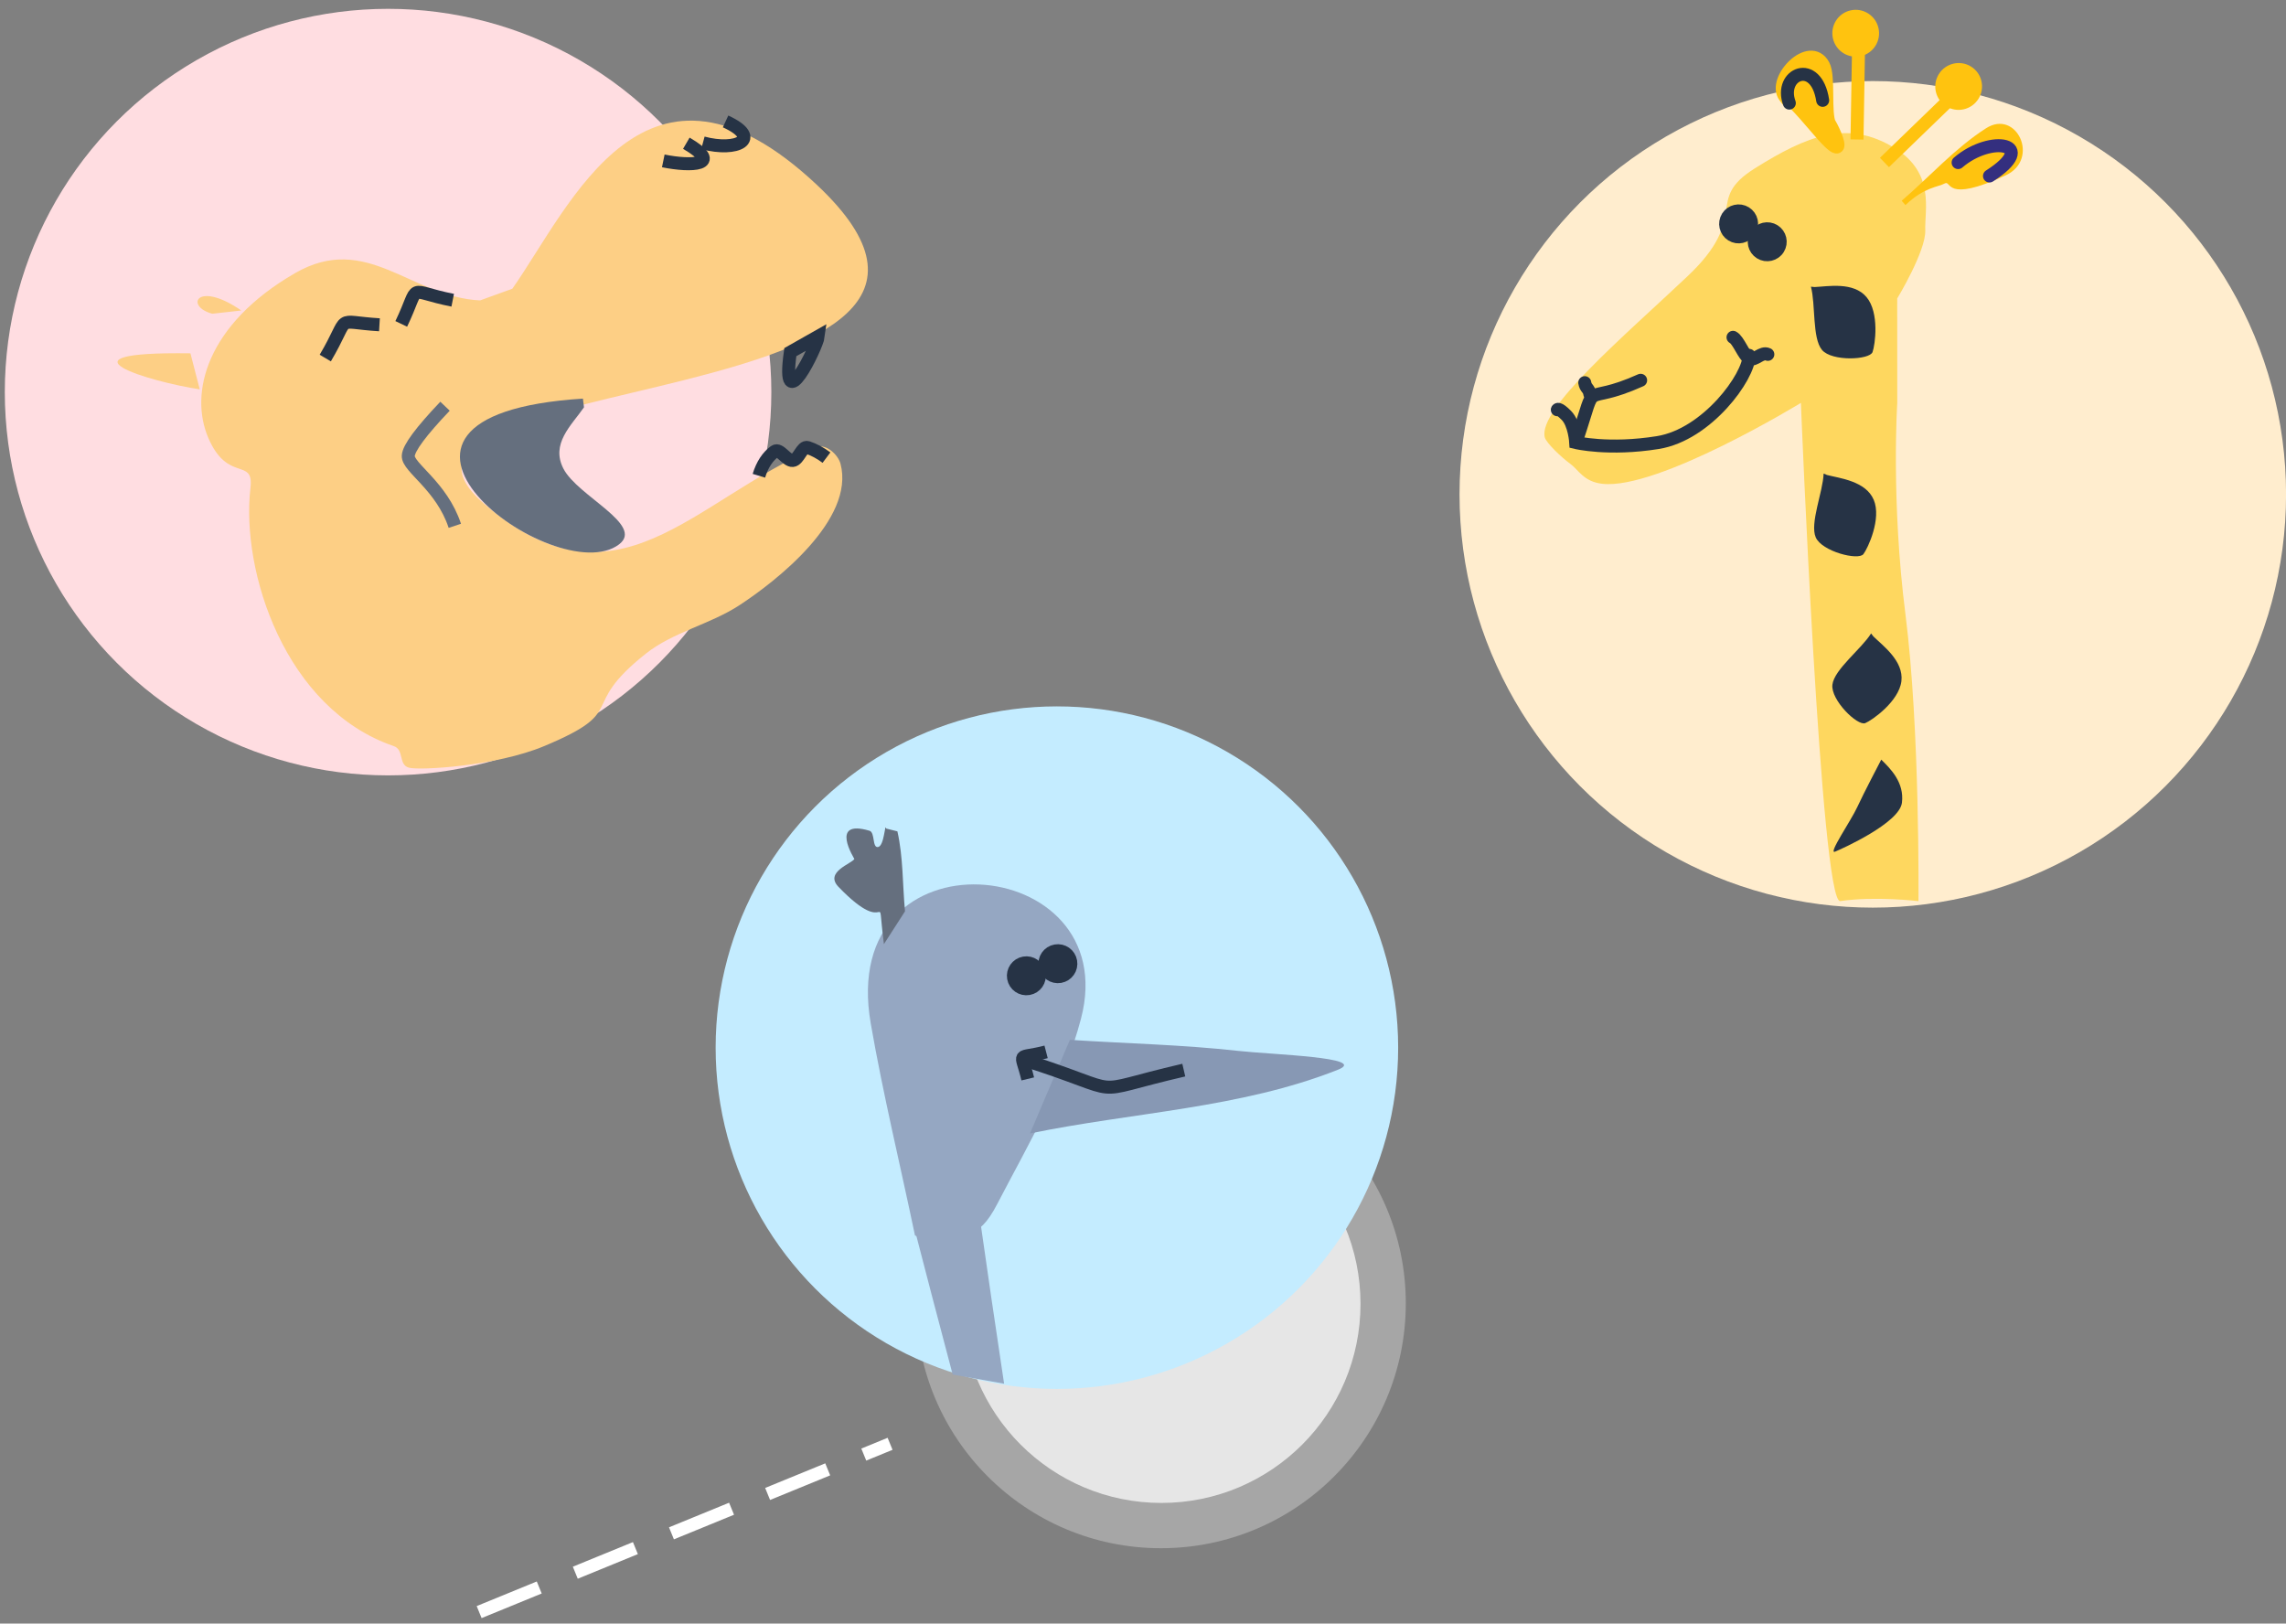 <?xml version="1.0" encoding="UTF-8"?>
<svg width="176px" height="125px" viewBox="0 0 176 125" version="1.1" xmlns="http://www.w3.org/2000/svg" xmlns:xlink="http://www.w3.org/1999/xlink">
    <rect x="0" y="0" width="176" height="125" fill="#808080" stroke="none"/>
    <!-- Generator: Sketch 46.1 (44463) - http://www.bohemiancoding.com/sketch -->
    <title>Group 182</title>
    <desc>Created with Sketch.</desc>
    <defs></defs>
    <g id="App" stroke="none" stroke-width="1" fill="none" fill-rule="evenodd">
        <g id="Group-182" transform="translate(0, -2)">
            <circle id="Oval-30" fill="#FFFFFF" opacity="0.724" cx="89.418" cy="102.382" r="15.328"></circle>
            <circle id="Oval-30" fill="#FFFFFF" opacity="0.3" cx="89.38" cy="102.343" r="18.853"></circle>
            <circle id="Oval-34" fill="#FFDDE1" cx="29.878" cy="32.188" r="29.508"></circle>
            <circle id="Oval-34" fill="#FFEDCE" cx="144.187" cy="40.06" r="31.818"></circle>
            <g id="Group-27" transform="translate(143.294, 37.197) rotate(32) translate(-143.294, -37.197) translate(121.294, 7.197)">
                <path d="M15.849,28.916 C15.849,28.916 10.082,40.444 6.179,42.303 C4.869,42.927 4.064,42.356 3.277,42.303 C2.491,42.25 0.844,41.929 0.52,41.605 C-1.059,40.021 1.561,31.851 3.277,25.285 C4.993,18.718 1.218,19.699 3.277,15.472 C5.336,11.246 7.324,8.455 11.612,8.455 C15.248,8.455 16.036,11.252 16.928,12.573 C17.82,13.895 17.878,18.172 17.878,18.172 L22.143,24.989 C22.143,24.989 25.701,31.606 31.321,38.48 C36.941,45.354 43.853,56.65 43.853,56.65 C43.853,56.65 40.827,58.071 38.743,59.838 C37.594,60.813 15.849,28.916 15.849,28.916 Z" id="Rectangle-45" fill="#FED75F"></path>
                <g id="Group-26" transform="translate(11.293, 0.515)" stroke="#FFC30F">
                    <path d="M0.324,8.811 L2.271,0.979" id="Line" stroke-linecap="square"></path>
                    <ellipse id="Oval-19" fill="#FFC30F" cx="1.946" cy="1.305" rx="1.298" ry="1.305"></ellipse>
                </g>
                <g id="Group-26" transform="translate(6.998, 5.121) rotate(-45) translate(-6.998, -5.121) translate(4.998, 0.121)" stroke="#FFC30F">
                    <path d="M0.324,8.811 L2.271,0.979" id="Line" stroke-linecap="square"></path>
                    <ellipse id="Oval-19" fill="#FFC30F" cx="1.946" cy="1.305" rx="1.298" ry="1.305"></ellipse>
                </g>
                <g id="Group" transform="translate(17.874, 7.203) rotate(-73) translate(-17.874, -7.203) translate(12.374, 4.703)">
                    <path d="M0.21,0.698 C2.228,0.608 2.998,1.298 3.589,1.428 C4.179,1.559 2.52,2.582 7.538,4.033 C10.361,4.849 11.536,0.712 8.77,0.306 C5.946,-0.108 3.063,0.273 0.21,0.257 L0.21,0.698 Z" id="Path-22" fill="#FFC30F"></path>
                    <path d="M5.417,0.889 C8.778,0.91 11.135,3.93 6.561,3.253" id="Path-23" stroke="#342F7F" stroke-linecap="round"></path>
                </g>
                <path d="M0.225,39.301 C0.225,39.301 0.166,39.091 1.048,39.301 C1.93,39.51 2.763,40.69 2.763,40.69 C2.763,40.69 5.236,39.869 8.127,37.343 C11.017,34.818 11.4,29.316 10.529,27.925" id="Path-24" stroke="#263345" stroke-linecap="round"></path>
                <ellipse id="Oval-20" stroke="#263345" fill="#263345" cx="7.076" cy="19.77" rx="1" ry="1"></ellipse>
                <ellipse id="Oval-20" stroke="#263345" fill="#263345" cx="4.48" cy="19.77" rx="1" ry="1"></ellipse>
                <path d="M11.107,26.071 C10.939,26.508 9.75,27.026 9.582,27.463 C9.413,27.9 10.224,28.364 10.035,28.856" id="Path-25" stroke="#263345" stroke-linecap="round" transform="translate(10.333, 27.463) rotate(-117) translate(-10.333, -27.463) "></path>
                <path d="M2.705,40.38 C1.481,35.327 1.585,38.268 4.463,33.979" id="Path-26" stroke="#263345" stroke-linecap="round"></path>
                <path d="M1.705,36.947 C1.396,36.591 1.222,36.769 0.912,36.414" id="Path-27" stroke="#263345" stroke-linecap="round"></path>
                <path d="M6.973,10.143 C3.762,7.844 11.016,12.031 5.904,10.409 C0.793,8.786 3.457,10.039 2.291,9.568 C0.77,8.955 1.649,4.878 3.544,5.952 C4.4,6.437 5.544,9.055 6.384,9.568" id="Path-29" stroke="#FFC30F" fill="#FFC30F"></path>
                <path d="M29.838,41.105 C29.838,42.526 28.897,44.966 29.404,46.033 C29.911,47.101 32.741,47.722 33.116,47.197 C33.442,46.741 34.431,44.416 33.766,42.989 C33.101,41.563 31.09,41.423 30.108,41.206 L29.838,41.105 Z" id="Path-30" fill="#263345"></path>
                <path d="M36.02,53.009 C36.167,54.13 36.016,57.344 36.391,56.819 C36.717,56.363 39.424,52.327 38.759,50.9 C38.094,49.473 36.633,49.147 35.65,48.93 C35.65,48.93 35.873,51.888 36.02,53.009 Z" id="Path-30" fill="#263345"></path>
                <path d="M13.492,18.616 C13.492,20.038 12.551,22.477 13.057,23.545 C13.564,24.612 16.395,25.233 16.77,24.708 C17.096,24.252 18.085,21.928 17.42,20.501 C16.755,19.074 14.744,18.935 13.761,18.717 L13.492,18.616 Z" id="Path-30" fill="#263345" transform="translate(15.276, 21.757) rotate(-47) translate(-15.276, -21.757) "></path>
                <path d="M21.547,31.291 C21.547,32.713 20.605,35.152 21.112,36.22 C21.619,37.287 24.45,37.908 24.825,37.383 C25.15,36.927 26.139,34.603 25.474,33.176 C24.809,31.749 22.799,31.61 21.816,31.392 L21.547,31.291 Z" id="Path-30" fill="#263345" transform="translate(23.331, 34.432) rotate(-30) translate(-23.331, -34.432) "></path>
                <path d="M2.862,9.814 C0.968,8.335 2.769,5.766 4.927,8.274" id="Path-31" stroke="#263345" stroke-linecap="round"></path>
            </g>
            <g id="Group-117" transform="translate(55, 55.89)">
                <circle id="Oval-34" fill="#C4ECFF" cx="26.371" cy="26.768" r="26.274"></circle>
                <path d="M13.132,40.04 C12.959,34.488 12.599,28.938 12.612,23.383 C12.649,7.95 34.164,13.76 28.618,25.822 C26.42,30.602 22.94,34.644 19.761,38.791 C17.876,41.25 16.865,40.692 14.229,40.761 L13.132,40.04 Z" id="Path-157" fill="#95A7C2" transform="translate(21.072, 27.418) rotate(-10) translate(-21.072, -27.418) "></path>
                <path d="M16.499,40.202 C16.751,43.46 17.066,47.305 17.442,51.736 L21.218,53.116 C21.335,48.431 21.458,44.2 21.586,40.424" id="Path-160" fill="#95A7C2" transform="translate(19.042, 46.659) rotate(-10) translate(-19.042, -46.659) "></path>
                <path d="M23.555,31.276 C31.622,31.038 39.841,32.19 47.757,30.561 C50.3,30.037 42.943,28.532 40.448,27.799 C36.291,26.579 32.038,25.74 27.833,24.711" id="Path-158" fill="#8798B4" transform="translate(35.919, 28.081) rotate(-10) translate(-35.919, -28.081) "></path>
                <ellipse id="Oval-14" stroke="#263345" fill="#263345" transform="translate(24.098, 21.277) rotate(-10) translate(-24.098, -21.277) " cx="24.029" cy="21.223" rx="1" ry="1"></ellipse>
                <ellipse id="Oval-14" stroke="#263345" fill="#263345" transform="translate(26.532, 20.351) rotate(-10) translate(-26.532, -20.351) " cx="26.456" cy="20.29" rx="1" ry="1"></ellipse>
                <path d="M12.974,18.816 C12.434,13.838 13.596,18.693 9.554,14.346 C8.467,13.176 10.627,12.576 10.814,12.219 C10.821,12.206 8.9,9.085 12.017,10.069 C12.455,10.208 12.191,11.387 12.646,11.335 C13.149,11.278 13.203,9.411 13.31,9.923 L14.164,10.153 C14.584,12.168 14.483,14.263 14.643,16.319" id="Path-159" fill="#656F7E" transform="translate(11.946, 14.325) rotate(-1) translate(-11.946, -14.325) "></path>
                <path d="M25.316,26.895 C23.168,27.968 23.38,27.155 24.367,29.224" id="Path-162" stroke="#263345" transform="translate(24.483, 28.059) rotate(12) translate(-24.483, -28.059) "></path>
                <path d="M23.709,27.671 C32.316,30.397 28.164,30.344 36.14,28.497" id="Path-217" stroke="#263345"></path>
            </g>
            <g id="Group-87" transform="translate(9.024, 11.288)">
                <path d="M36.329,13.84 C41.649,13.589 45.053,8.549 50.578,11.743 C57.39,15.682 58.743,20.972 57.245,24.442 C55.746,27.913 53.732,25.896 54.007,28.271 C54.757,34.731 51.328,45.296 42.976,48.153 C42.146,48.437 42.643,49.604 41.791,49.819 C40.939,50.033 35.111,49.708 31.391,48.153 C24.73,45.37 28.914,45.27 23.566,41.035 C21.448,39.358 18.628,38.788 16.366,37.31 C13.568,35.484 7.443,30.719 8.578,26.418 C8.767,25.701 9.72,24.853 10.403,25.144 C20.051,29.255 25.784,38.295 36.034,29.484 C48.194,19.032 -8.618,22.783 10.403,4.94 C23.566,-7.409 29.327,6.508 33.844,12.94 L36.329,13.84 Z" id="Path-156" fill="#FDCF85" transform="translate(32.133, 24.939) scale(-1, 1) translate(-32.133, -24.939) "></path>
                <path d="M29.532,22.071 C30.518,23.484 32.106,24.873 31.114,26.797 C30.026,28.908 24.851,31.124 26.835,32.625 C31.68,36.293 50.107,22.702 29.614,21.4 L29.532,22.071 Z" id="Path-143" fill="#656F7E" transform="translate(32.735, 27.325) scale(-1, 1) translate(-32.735, -27.325) "></path>
                <path d="M43.351,1.739 C40.454,3.426 42.967,3.542 45.125,3.098" id="Path-140" stroke="#263345" transform="translate(43.584, 2.529) scale(-1, 1) translate(-43.584, -2.529) "></path>
                <path d="M46.507,0.06 C43.623,1.384 45.633,2.417 48.253,1.711" id="Path-141" stroke="#263345" transform="translate(46.673, 1) scale(-1, 1) translate(-46.673, -1) "></path>
                <path d="M51.695,16.603 C51.797,17.41 54.606,23.2 53.848,17.822 L51.695,16.603 Z" id="Path-142" stroke="#263345" transform="translate(52.836, 18.344) scale(-1, 1) translate(-52.836, -18.344) "></path>
                <path d="M21.868,13.827 C25.554,13.097 24.277,12.402 25.829,15.649" id="Path-145" stroke="#263345" transform="translate(23.849, 14.432) scale(-1, 1) translate(-23.849, -14.432) "></path>
                <path d="M16.02,15.716 C19.636,15.499 18.15,14.825 20.191,18.278" id="Path-146" stroke="#263345" transform="translate(18.105, 16.897) scale(-1, 1) translate(-18.105, -16.897) "></path>
                <path d="M0.027,20.688 C3.84,20.114 11.741,17.766 0.745,17.913" id="Path-147" fill="#FDCF85" transform="translate(3.191, 19.297) scale(-1, 1) translate(-3.191, -19.297) "></path>
                <path d="M23.164,21.986 C25.015,23.931 25.958,25.203 25.993,25.802 C26.044,26.699 23.426,28.112 22.409,31.194" id="Path-149" stroke="#656F7E" transform="translate(24.201, 26.59) scale(-1, 1) translate(-24.201, -26.59) "></path>
                <path d="M6.185,14.616 C9.602,12.263 10.556,14.3 8.416,14.866" id="Path-144" fill="#FDCF85" transform="translate(7.869, 14.187) scale(-1, 1) translate(-7.869, -14.187) "></path>
                <path d="M54.607,27.341 C54.346,26.475 53.919,25.85 53.386,25.463 C53.009,25.19 52.468,26.202 52.005,26.165 C51.541,26.129 51.287,25.023 50.85,25.167 C50.375,25.323 49.887,25.582 49.403,25.944" id="Path-148" stroke="#263345" transform="translate(52.005, 26.247) scale(-1, 1) translate(-52.005, -26.247) "></path>
            </g>
            <path d="M37.352,125.924 L68.065,113.347" id="Line-14" stroke="#FFFFFF" stroke-linecap="square" stroke-dasharray="4"></path>
        </g>
    </g>
</svg>